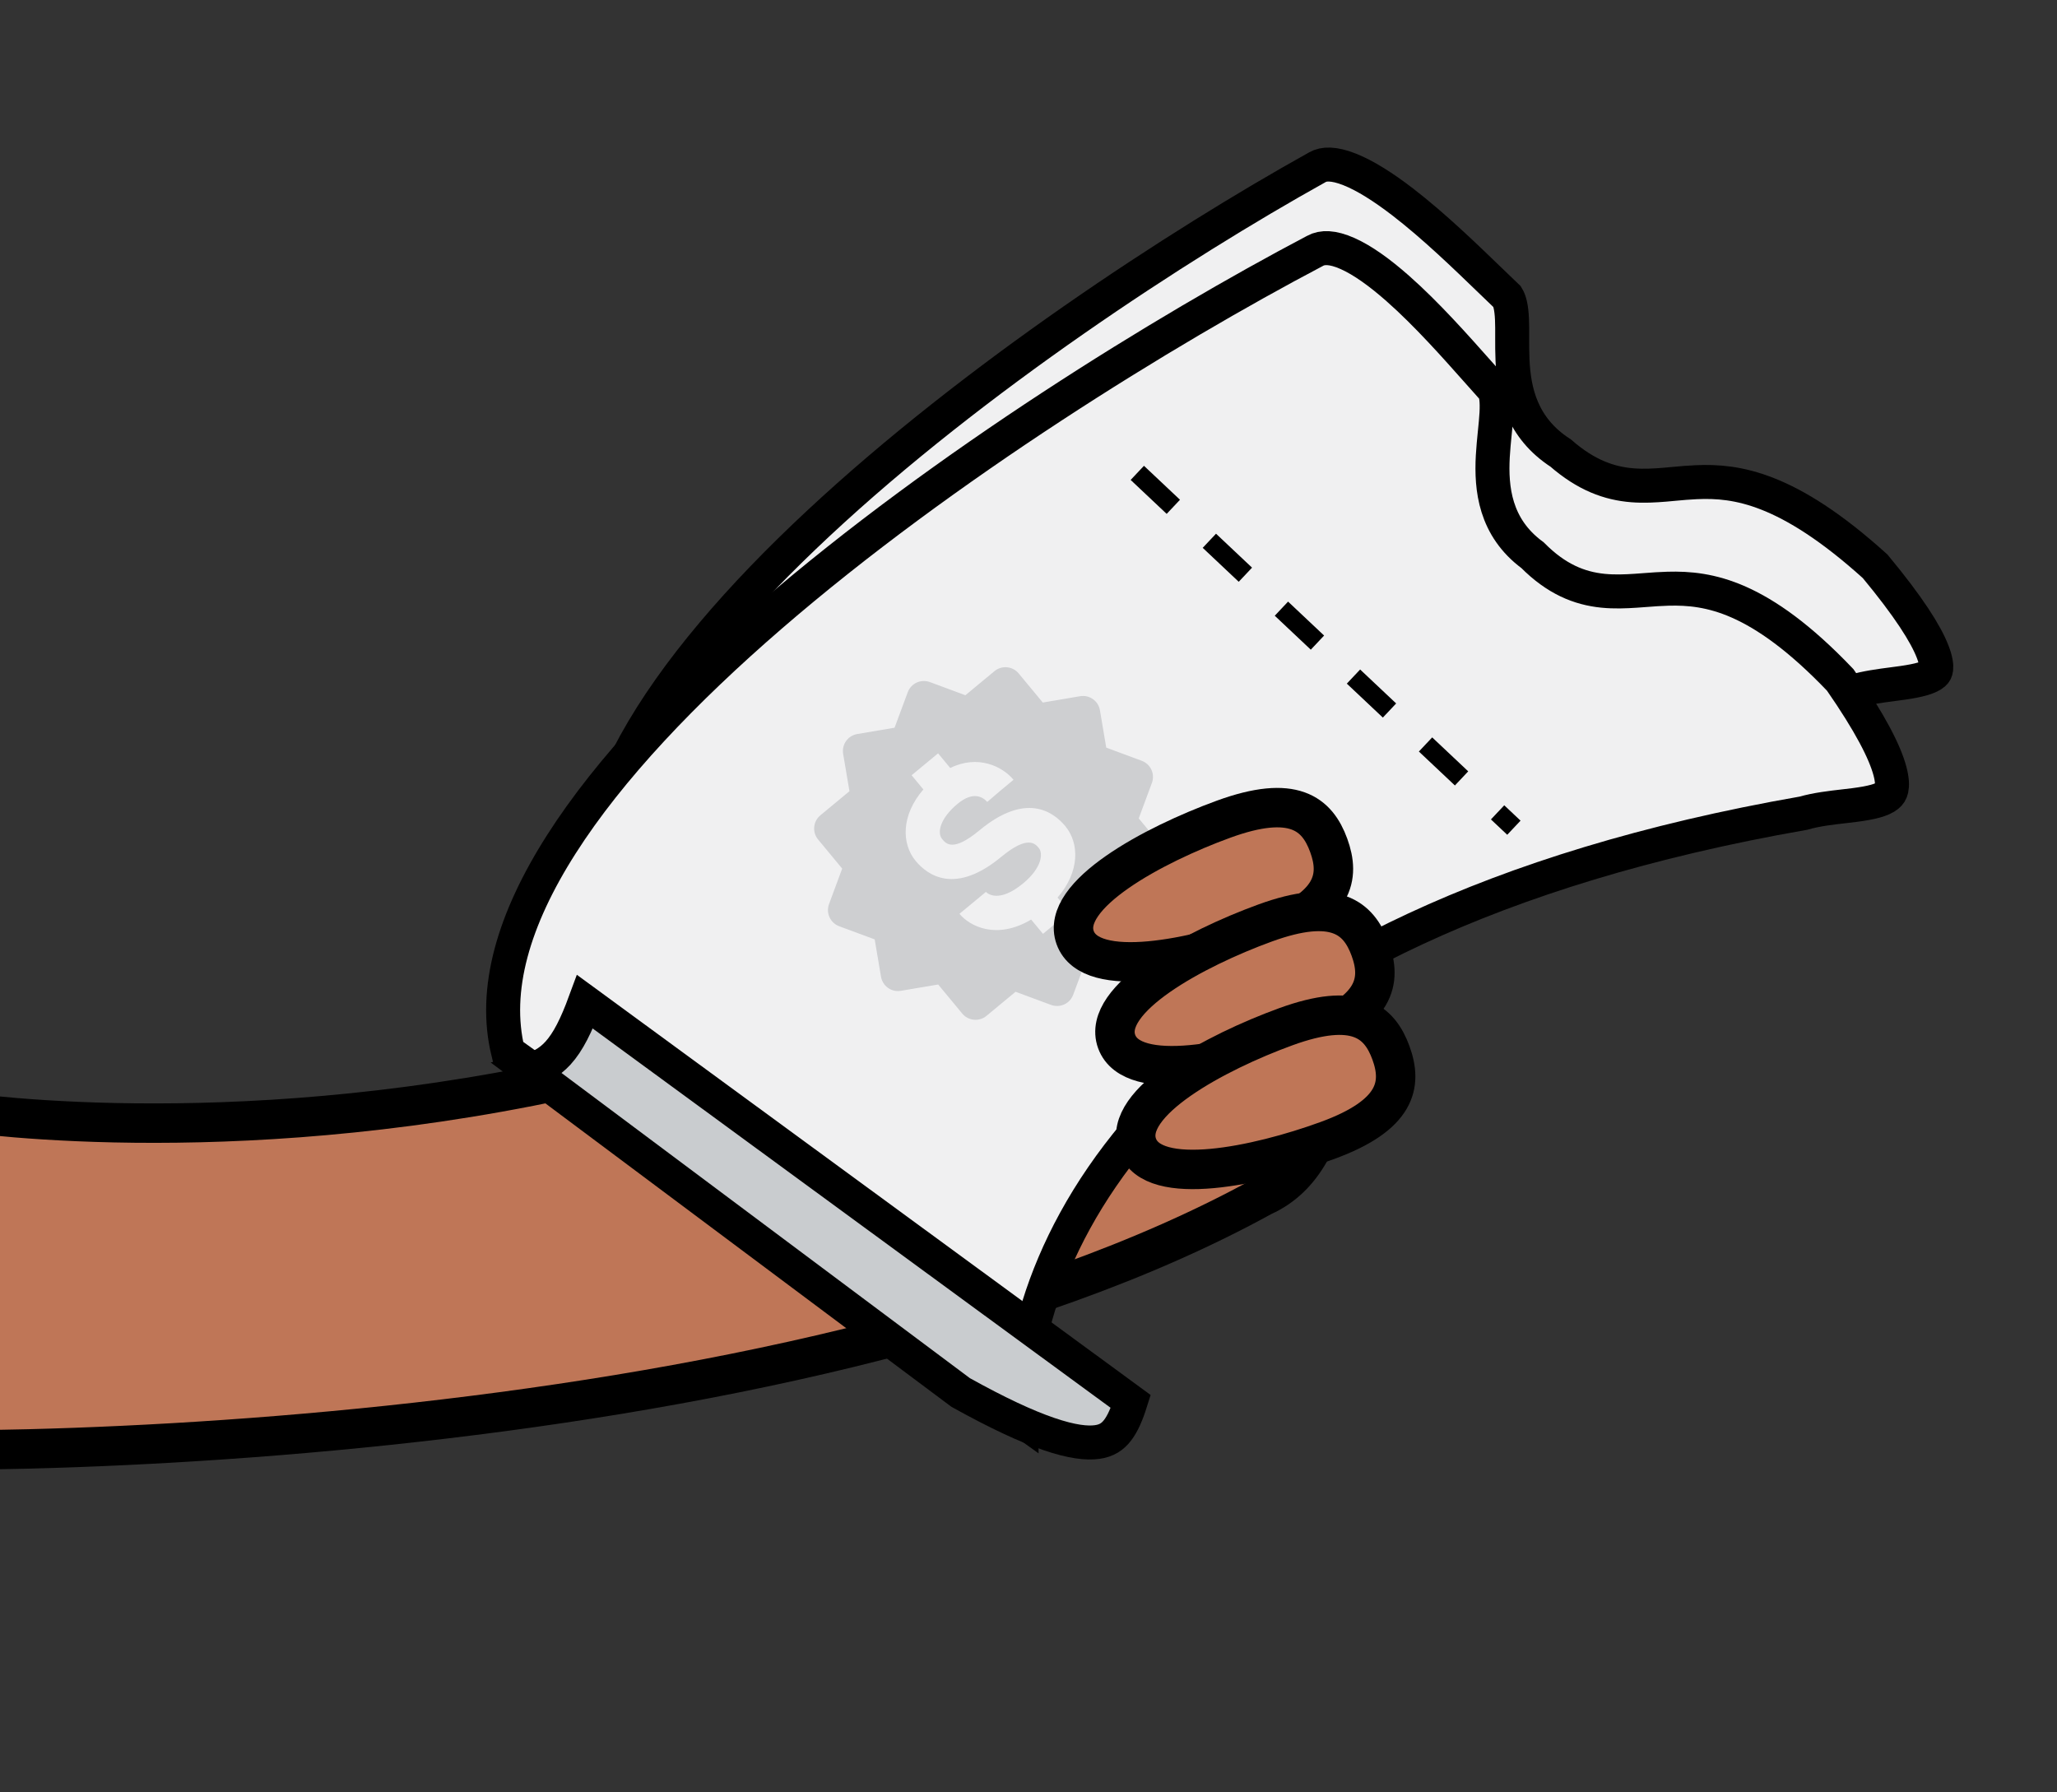 <svg width="101" height="88" viewBox="0 0 101 88" fill="none" xmlns="http://www.w3.org/2000/svg">
<rect x="0" y="0" width="101" height="88" fill="#333333" stroke="none"/>
<path d="M-2.537 54.509L-12.518 34.608C-15.182 33.291 -24.861 38.788 -26.888 43.835C-26.888 43.835 -20.597 69.721 -12.518 70.815C-4.439 71.909 38.781 71.532 61.993 58.744C64.084 57.806 64.909 55.679 65.472 53.348C67.083 52.194 66.918 50.163 66.051 49.211C67.178 47.074 65.996 45.125 65.138 43.823C63.221 40.915 57.561 41.807 53.777 42.981C51.003 32.862 40.629 32.758 42.984 35.624C47.836 41.53 46.655 46.189 46.655 46.189C46.655 46.189 42.306 50.149 25.999 53.348C9.693 56.547 -2.537 54.509 -2.537 54.509Z" fill="#BF7657" stroke="black" stroke-width="1.936" stroke-linecap="round" stroke-linejoin="round"/>
<path d="M64.694 8.206L64.694 8.206L64.685 8.211C57.81 12.038 47.836 18.557 40.182 25.698C36.352 29.271 33.142 32.963 31.181 36.519C29.237 40.044 28.581 43.318 29.596 46.191L49.709 57.699C49.633 53.612 52.674 49.097 59.144 44.961C65.737 40.746 76.076 36.794 91.009 33.952C91.611 33.767 92.328 33.674 92.947 33.593C93.117 33.571 93.279 33.55 93.429 33.528C93.815 33.472 94.145 33.411 94.42 33.329C94.698 33.245 94.86 33.156 94.949 33.078C95.016 33.018 95.054 32.957 95.068 32.842C95.085 32.699 95.064 32.437 94.895 32C94.556 31.122 93.718 29.794 92.071 27.808C89.904 25.85 88.195 24.804 86.801 24.254C85.413 23.705 84.297 23.631 83.284 23.677C82.91 23.693 82.562 23.725 82.204 23.758C82.057 23.772 81.908 23.786 81.755 23.799C81.246 23.841 80.711 23.872 80.159 23.829C79.012 23.739 77.877 23.333 76.632 22.247C74.7 20.997 74.333 19.197 74.265 17.679C74.248 17.304 74.249 16.936 74.249 16.601L74.249 16.578C74.251 16.244 74.251 15.947 74.239 15.669C74.213 15.107 74.134 14.777 74.008 14.575C73.746 14.326 73.464 14.053 73.166 13.765C71.922 12.563 70.395 11.088 68.877 9.919C67.93 9.191 67.038 8.623 66.267 8.318C65.477 8.006 64.99 8.036 64.694 8.206Z" fill="#F0F0F1" stroke="black" stroke-width="1.669"/>
<path d="M64.578 12.313L64.578 12.313L64.57 12.318C57.186 16.207 46.37 22.868 37.848 30.23C33.585 33.913 29.932 37.74 27.564 41.454C25.21 45.145 24.201 48.6 24.945 51.651L50.141 69.724C50.037 60.784 57.693 45.318 88.555 39.928C89.183 39.745 89.918 39.661 90.556 39.588C90.73 39.568 90.896 39.549 91.052 39.529C91.897 39.42 92.413 39.285 92.681 39.067C92.781 38.986 92.844 38.893 92.876 38.747C92.912 38.58 92.916 38.298 92.793 37.843C92.542 36.919 91.83 35.51 90.357 33.387C88.356 31.289 86.73 30.166 85.38 29.568C84.042 28.976 82.925 28.878 81.893 28.907C81.513 28.917 81.159 28.944 80.794 28.972C80.642 28.983 80.488 28.995 80.329 29.006C79.809 29.041 79.261 29.063 78.704 29.007C77.54 28.889 76.415 28.436 75.249 27.262C73.389 25.89 73.213 23.977 73.297 22.41C73.319 22.018 73.357 21.634 73.392 21.282L73.395 21.256C73.43 20.907 73.462 20.594 73.478 20.301C73.51 19.704 73.463 19.353 73.36 19.143C73.12 18.877 72.863 18.587 72.591 18.28C71.45 16.994 70.053 15.419 68.633 14.166C67.749 13.386 66.908 12.779 66.166 12.449C65.419 12.117 64.921 12.127 64.578 12.313Z" fill="#F0F0F1" stroke="black" stroke-width="1.669"/>
<path d="M47.169 68.374C48.978 69.38 50.389 70.034 51.498 70.413C52.624 70.799 53.373 70.878 53.876 70.806C54.336 70.741 54.63 70.545 54.873 70.229C55.122 69.905 55.324 69.444 55.521 68.816L28.724 49.191C28.296 50.354 27.893 51.168 27.395 51.712C26.958 52.189 26.484 52.421 25.991 52.547L47.169 68.374Z" fill="#C9CCCF" stroke="black" stroke-width="1.669"/>
<line y1="-0.477" x2="25.399" y2="-0.477" transform="matrix(0.728 0.686 -0.686 0.728 55.515 23.566)" stroke="black" stroke-width="0.953" stroke-dasharray="2.43 2.43"/>
<g opacity="0.5" clip-path="url(#clip0_1469_72293)">
<path d="M43.602 48.507C43.692 48.571 43.794 48.617 43.901 48.642C44.01 48.667 44.121 48.67 44.23 48.651L46.065 48.341L47.248 49.769C47.391 49.942 47.596 50.05 47.819 50.071C48.042 50.092 48.264 50.024 48.436 49.881L49.865 48.698L51.61 49.345C51.749 49.395 51.899 49.409 52.044 49.384C52.19 49.359 52.327 49.297 52.442 49.203C52.555 49.11 52.642 48.987 52.694 48.846L53.341 47.103L55.175 46.792C55.396 46.755 55.593 46.632 55.722 46.449C55.852 46.267 55.904 46.041 55.867 45.82L55.556 43.986L56.984 42.803C57.157 42.66 57.265 42.455 57.286 42.232C57.307 42.009 57.239 41.787 57.096 41.615L55.913 40.186L56.559 38.441C56.598 38.337 56.616 38.227 56.611 38.116C56.607 38.005 56.581 37.897 56.535 37.796C56.489 37.695 56.423 37.605 56.342 37.529C56.26 37.454 56.165 37.395 56.061 37.357L54.317 36.71L54.008 34.877C53.971 34.656 53.847 34.459 53.665 34.33C53.483 34.2 53.256 34.148 53.036 34.185L51.201 34.496L50.017 33.066C49.874 32.894 49.669 32.786 49.446 32.765C49.224 32.744 49.002 32.812 48.829 32.955L47.401 34.138L45.657 33.491C45.447 33.414 45.215 33.423 45.012 33.515C44.911 33.561 44.82 33.627 44.745 33.708C44.669 33.789 44.611 33.885 44.572 33.989L43.924 35.733L42.09 36.043C41.869 36.081 41.673 36.204 41.543 36.386C41.414 36.569 41.362 36.795 41.399 37.016L41.709 38.85L40.281 40.034C40.108 40.176 40 40.382 39.979 40.605C39.958 40.827 40.026 41.049 40.169 41.221L41.352 42.65L40.705 44.395C40.628 44.605 40.637 44.837 40.731 45.041C40.824 45.244 40.995 45.402 41.204 45.48L42.948 46.126L43.258 47.959C43.296 48.18 43.419 48.377 43.602 48.507ZM49.17 42.068C46.91 43.94 45.561 42.999 44.958 42.271C44.265 41.435 44.236 40.039 45.338 38.763L44.761 38.066L46.06 36.99L46.657 37.71C48.004 37.044 49.213 37.623 49.765 38.289L49.115 38.828L48.475 39.377C48.262 39.138 47.788 38.832 47.018 39.469C46.174 40.168 45.996 40.88 46.257 41.195C46.458 41.438 46.795 41.845 48.094 40.769C50.355 38.896 51.704 39.837 52.307 40.565C53 41.401 53.029 42.797 51.927 44.073L52.511 44.778L51.211 45.854L50.63 45.153C48.913 46.173 47.603 45.466 47.11 44.87L48.409 43.794C48.493 43.881 49.051 44.358 50.247 43.367C51.143 42.625 51.231 41.911 51.008 41.642C50.833 41.43 50.47 40.992 49.17 42.068Z" fill="#ABADB2"/>
</g>
<path d="M52.793 46.045C53.557 48.14 58.673 47.066 62.11 45.813C65.547 44.56 65.803 43.049 65.24 41.507C64.678 39.964 63.51 38.972 60.073 40.226C56.635 41.479 52.029 43.95 52.793 46.045Z" fill="#BF7657" stroke="black" stroke-width="1.936" stroke-linecap="round" stroke-linejoin="round"/>
<path d="M54.829 51.143C55.593 53.238 60.709 52.164 64.146 50.911C67.583 49.657 67.839 48.147 67.276 46.604C66.714 45.061 65.546 44.07 62.109 45.324C58.672 46.577 54.065 49.048 54.829 51.143Z" fill="#BF7657" stroke="black" stroke-width="1.936" stroke-linecap="round" stroke-linejoin="round"/>
<path d="M55.849 56.237C56.613 58.332 61.728 57.258 65.166 56.004C68.603 54.751 68.859 53.241 68.296 51.698C67.733 50.155 66.566 49.164 63.128 50.417C59.691 51.67 55.085 54.141 55.849 56.237Z" fill="#BF7657" stroke="black" stroke-width="1.936" stroke-linecap="round" stroke-linejoin="round"/>
<defs>
<clipPath id="clip0_1469_72293">
<rect width="20.246" height="20.246" fill="white" transform="matrix(0.77 -0.638 0.638 0.77 34.379 40.078)"/>
</clipPath>
</defs>
</svg>

